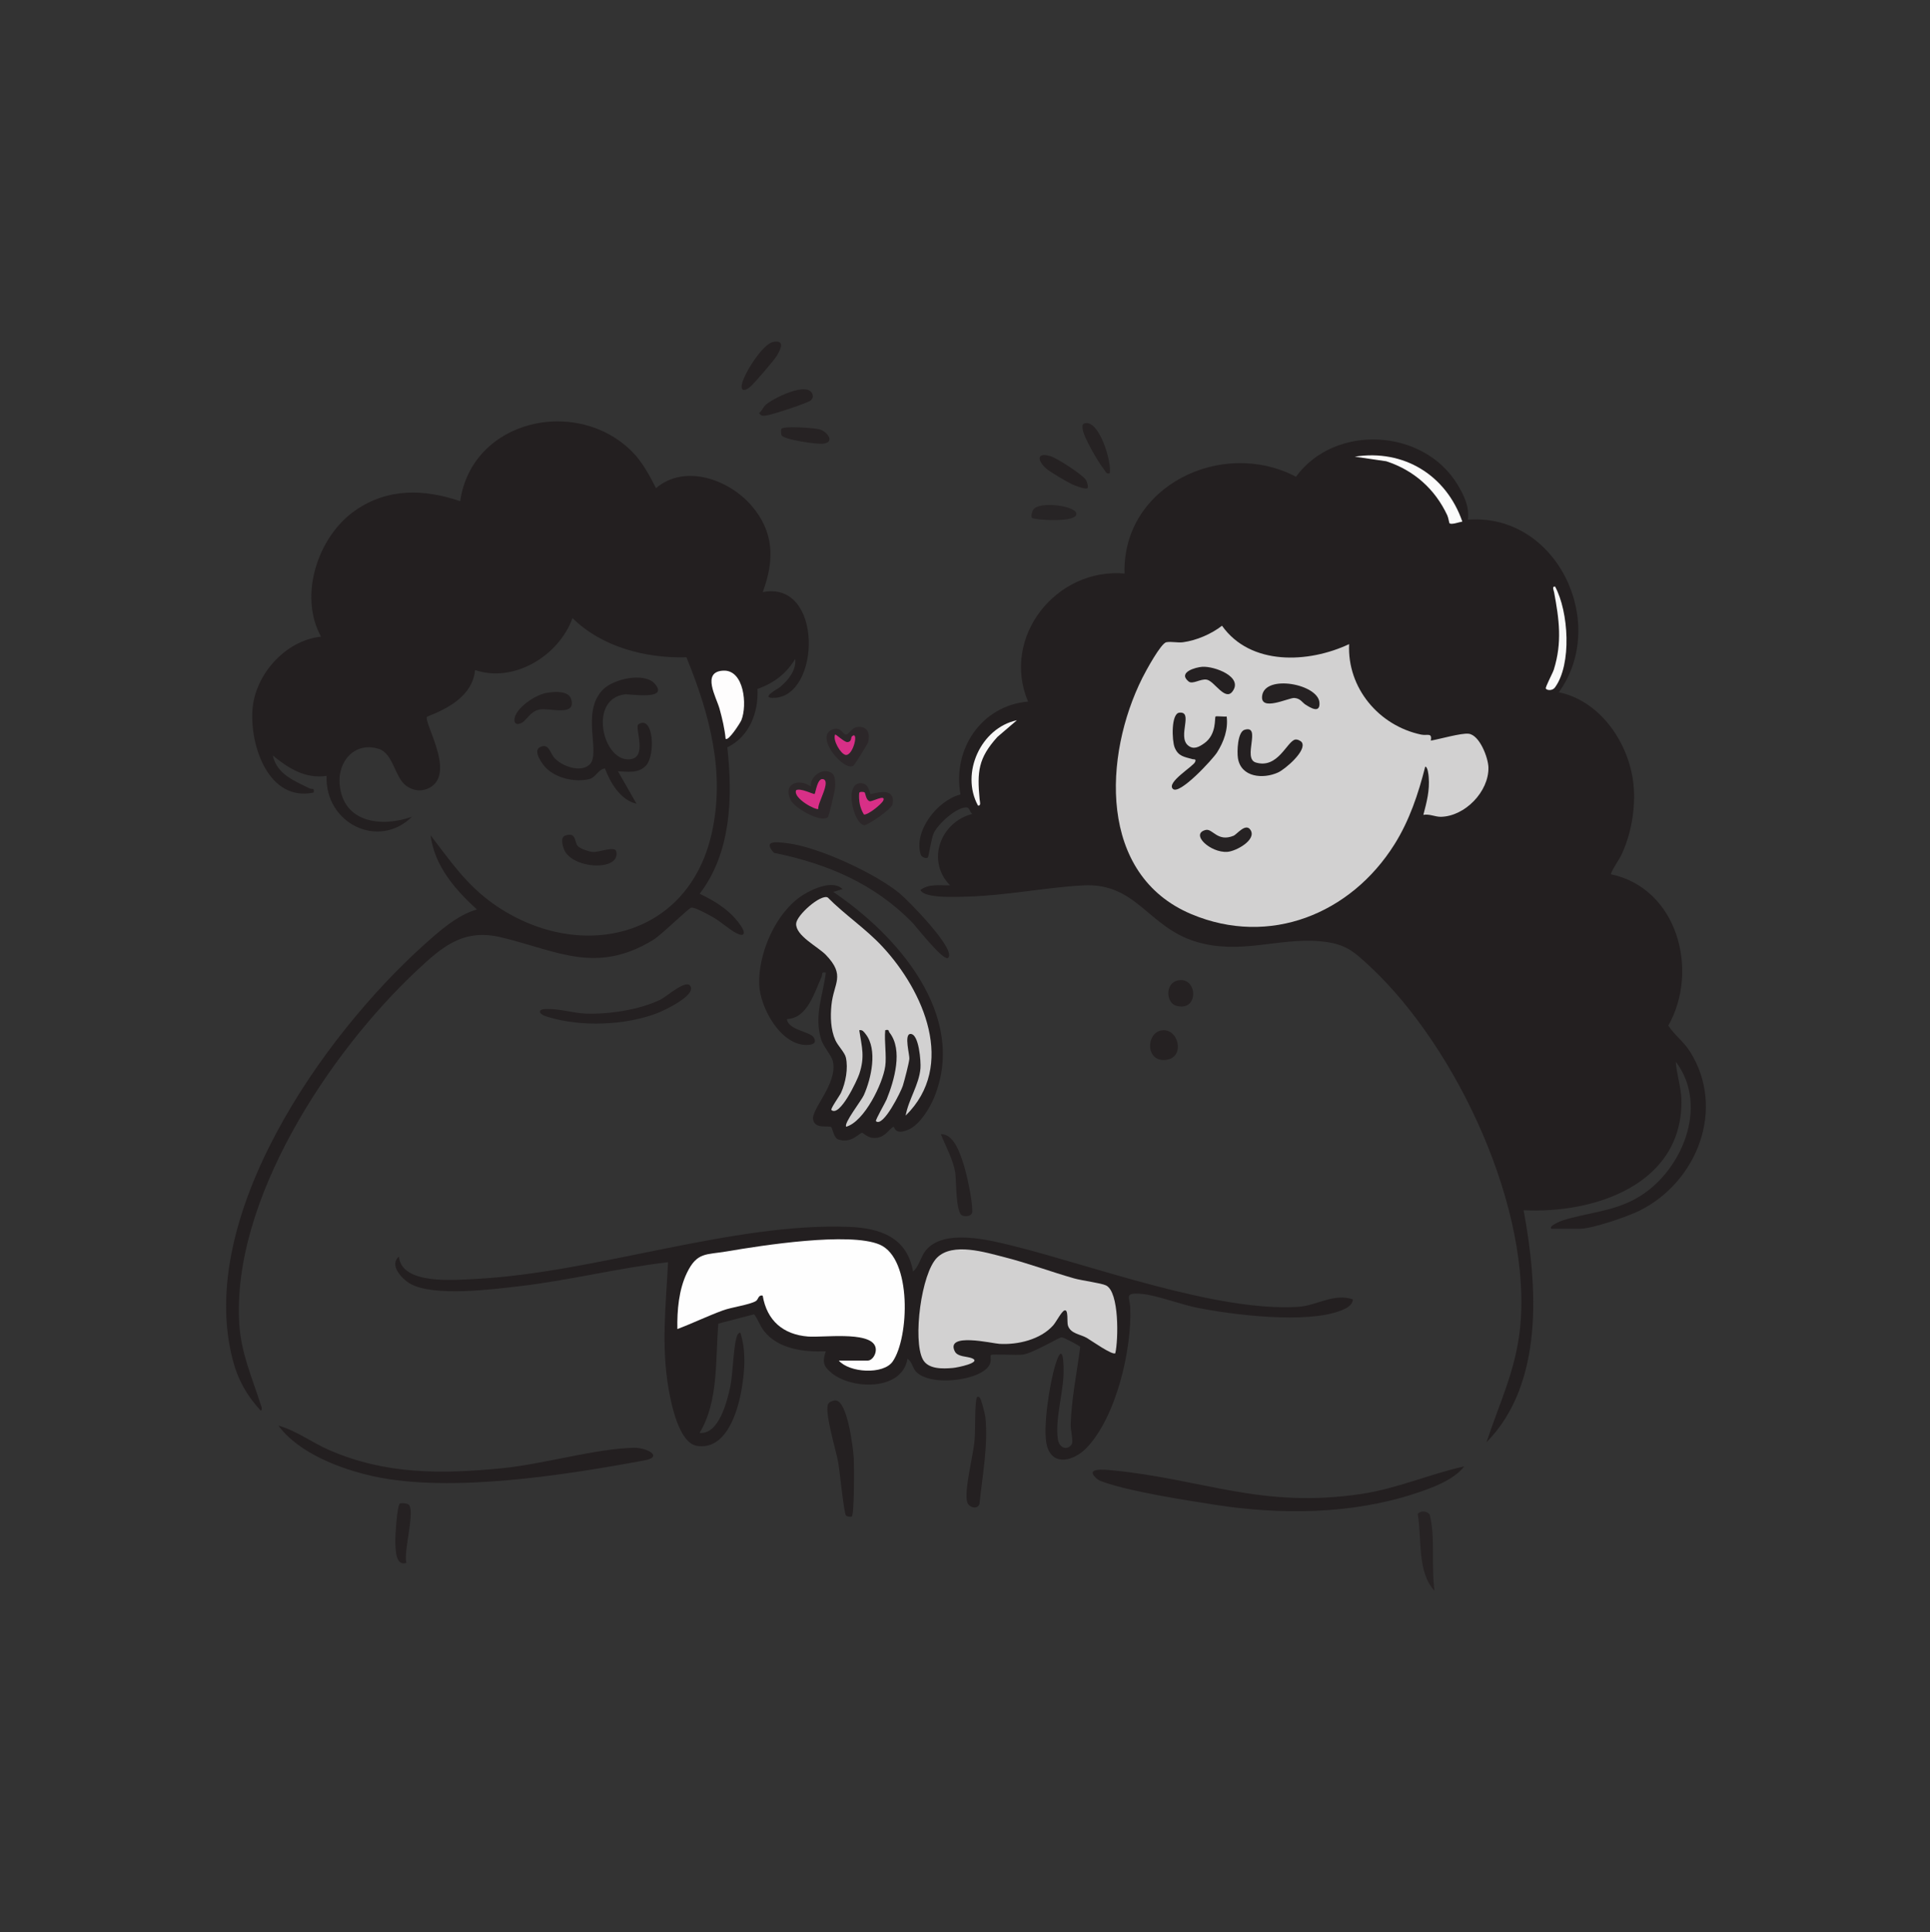 <?xml version="1.0" encoding="UTF-8"?>
<svg id="Layer_1" data-name="Layer 1" xmlns="http://www.w3.org/2000/svg" viewBox="0 0 1040 1041">
  <rect x="0" y="0" width="1040" height="1041" fill="#333333" stroke="none"/>
  <defs>
    <style>
      .cls-1 {
        fill: #252122;
      }

      .cls-2 {
        fill: #2c2729;
      }

      .cls-3 {
        fill: #fbfbfb;
      }

      .cls-4 {
        fill: #f9f9f9;
      }

      .cls-5 {
        fill: #231f20;
      }

      .cls-6 {
        fill: #f8f7f7;
      }

      .cls-7 {
        fill: #d82f87;
      }

      .cls-8 {
        fill: #272425;
      }

      .cls-9 {
        fill: #262223;
      }

      .cls-10 {
        fill: #fefdfd;
      }

      .cls-11 {
        fill: #d2d1d1;
      }

      .cls-12 {
        fill: #242021;
      }

      .cls-13 {
        fill: #fefefe;
      }

      .cls-14 {
        fill: #272324;
      }
    </style>
  </defs>
  <path class="cls-5" d="M836,662c-1.86-1.48,5.26-4.26,6.01-4.5,13.19-4.23,26.31-4.57,39.32-11.68,24.47-13.36,40.11-49.67,21.68-73.83.43,6.56,2.92,13.95,3.04,20.47.84,45.61-46.87,61.48-85.05,59.53,7.57,40.42,11.13,93.48-19.99,125,6.81-20.7,15.51-38.26,17.98-60.51,7.16-64.44-33.82-151.95-80.47-195.52-9.34-8.72-13.69-12.65-27.16-13.85-22.69-2.02-43.1,7.52-67.15.15-25.77-7.89-31.76-31.88-60.71-30.27-20.3,1.13-41.38,5.46-61.97,6.03-4.94.14-23.54,1.19-25.54-3.55,4.69-3.53,10.51-2.37,15.99-2.5-13-13.15-5.28-34.11,11.99-38.48-1.73-1.18-1.31-3.59-3.4-3.53-5.52.17-14.99,8.89-17.35,13.76-1.43,2.94-2.72,12.83-3.26,13.26-.84.68-3.35-.09-3.83-1.66-3.94-12.71,9.22-29.28,21.44-32.31-4.47-24.38,11.34-47.93,36.4-50.04-14.66-34.8,15.23-72.22,52.01-68.99-1.36-47.22,52.55-73.08,92.36-52.14,20.99-28.72,68.79-26.06,87.05,4.21,3.51,5.82,6.49,11.9,5.57,18.93,47.97-3.68,76.04,55.67,49.01,92.98,21.54,4.41,36.63,25.67,39.86,46.65,2,12.96-.25,28.02-5.69,40.03-1.85,4.08-4.65,7.26-6.17,11.32,35.96,7.53,47.8,51.85,31.02,81.54,3.48,5.42,8.24,8.51,11.78,14.17,19.25,30.75,3.79,69.96-27.12,85.48-6.33,3.18-25.63,9.82-32.18,9.82h-15.5Z"/>
  <path class="cls-5" d="M340.65,243.35c5.43,5.43,9.38,12.86,12.85,19.63,15.65-13.33,39.5-4.54,51.52,9.5,12.21,14.24,12.37,29.44,5.98,46.52,32.64-6.51,31.33,55.76,6.4,56.96-8.35.4,1.63-4.73,3.1-5.95,4.26-3.56,8.74-9.08,8-15-4.86,7.99-11.52,13.05-20.34,16.15.68,12.69-4.4,25.73-16.25,31.48,2.99,26.84,2.14,56.6-14.89,78.86,8.71,4.11,17.01,9.38,22.41,17.57,2.35,3.56,1.86,5.98-2.66,3.67-3.82-1.95-8.57-6.46-13.1-8.91-2.29-1.23-9.02-5.07-11.13-4.86-1.35.14-16.1,14.7-20.62,17.45-30.67,18.65-51.54,5.92-81.49-1.35-20.52-4.98-31.72,4.56-45.95,17.9-47.01,44.05-99.85,123.82-95.52,190.57,1,15.47,6.78,28.34,11.34,42.66.32,1,1.46,3.19.21,3.79-7.57-8.17-12.44-16.94-15.21-27.79-19.61-76.8,48.3-173.79,102.69-222.72,8.15-7.33,18.49-16.64,29.01-19.5-11.65-10.59-22.97-23.64-24.99-39.99,10.66,13.82,19.19,26.53,33.67,36.82,44.95,31.91,104.82,19.66,117.83-37.81,7.43-32.83-1.21-64.63-13.62-94.89-21.84.63-45.55-5.47-61.39-21.11-7.23,20.14-31.35,35.13-52.49,27.99-1.37,13.77-14.29,20.6-25.88,25.13-1.98,3.12,14.98,29.4,2.24,37.74-4.26,2.79-9.21,2.47-13.33-.4-6.3-4.4-7.05-17.55-14.98-20.02-12.93-4.01-22.11,6.7-21.04,19.05,1.81,20.9,22.61,23.35,38.98,17.52-18.21,17.94-47.03,3.4-46.01-22-11.56,1.63-20.57-4.07-28.98-11.01,2.12,10.09,11.68,13.73,19.79,17.74,1.34.66,2.76-.65,2.2,2.25-24.18,5.04-34.31-25.02-32.98-44.48,1.3-19.05,17.77-37.5,36.98-39.52-12.24-22.04-1.76-54.03,18.47-68.02,17.54-12.12,37.01-11.57,56.52-4.97,6.28-43.89,62.67-56.67,92.66-26.66Z"/>
  <path class="cls-5" d="M492.01,685c3.34-2.74,4.09-8.03,6.99-11.5,9.81-11.74,34.21-5.46,47.22-2.22,43.4,10.84,109.72,35.58,153.32,32.75,10.24-.67,19.05-7.49,29.46-4.03-.13,3.35-3.8,5-6.45,6.04-18.49,7.24-57.76,2.4-77.56-1.53-8.73-1.74-21.85-6.76-29.62-7.43-9.92-.86-6.56,1.57-6.33,7.38.9,22.58-7.51,58.81-23.52,75.56-6.33,6.62-17.95,10.42-21.26-.79-2.69-9.11,1.46-34.4,4.45-44.02,4.35-13.98,4.63.48,4.33,6.33-.54,10.23-4.52,23.92-2.98,33.89.75,4.82,5.24,6.19,7.48,2.57.9-1.45-.69-7.76-.6-10.54.42-13.74,3.36-28.18,5.15-41.83-.11-.55-8.72-5.08-10.01-5.19-1.14-.1-15.19,8.44-20.82,9.31-3.17.49-16.66-.39-17.26.24-.99,1.05,2.27,5.42-5.8,9.7-8.34,4.43-26.73,6.3-34.13-.28-2.45-2.18-2.42-5.77-5.06-7.43-2.89,17.33-29.4,16.68-40.51,8-4.72-3.69-5.54-6.1-3.51-11.99-11.69.48-25.79-1.15-33.41-11.1-2.27-2.97-3.03-6.06-5.22-8.84l-19.28,5.03c-1.69,19.44.29,41.74-10.1,58.89,10.4.95,14.79-16.88,16.54-24.95,1.5-6.91,1.63-23.3,3.95-28.05.22-.44,1.25-1.25,1.5-.98,3.12,9.98,2.38,20,.7,30.18-1.99,12.05-8.27,33.31-24.13,30.76-9.7-1.57-13.85-22.62-15.26-30.73-4.03-23.2-1.47-44.96-.29-68.21-26.72,3.1-52.91,9.74-79.63,12.88-14.9,1.75-46.8,5.9-59.4-1.34-4.41-2.54-11.46-10.06-5.98-14.53,1.42,15.31,30.01,12.58,41.5,11.99,64.68-3.34,137.9-30.43,201.05-28.03,16.78.64,31.29,5.68,34.47,24.04Z"/>
  <path class="cls-5" d="M454,478.99l-4.99,1.51c34.21,23.15,72.42,66.05,54.48,110.49-2.38,5.89-7.69,14.66-13.59,17.4-7.83,3.65-7.94-1.58-8.39-1.38-2.36,1.04-4.22,5.39-9.1,5.97s-6.91-2.68-7.9-2.69c-1.45,0-5.74,6.01-12.84,3.55-2.43-.84-3.08-6.24-3.81-6.68-1.58-.94-8.51,1.25-9.69-3.87-1.29-5.6,13.4-19.56,10.63-31.59-.69-3.01-5.15-7.92-6.3-11.69-3.94-12.92.93-23.43,2.51-36.01-2.85-.54-1.61.76-2.26,2.18-3.88,8.45-7.62,22.41-18.73,22.82.73,6.05,12.71,6.72,14.52,9.97,1.58,2.85-.29,3.79-3.13,3.97-14.45.88-25.9-20.12-26.31-32.61-.56-16.9,9.07-39,23.58-48.17,5.32-3.36,16.26-8.31,21.34-3.17Z"/>
  <path class="cls-5" d="M789,790.01c-5.79,7.53-17.82,11.76-26.79,14.7-34.05,11.15-72.24,11.42-107.4,5.98-15.63-2.42-45.81-7.15-59.83-12.17-1.56-.56-2.7-.77-4.04-1.96-6.84-6.06,4.47-4.82,8.43-4.43,49.34,4.76,79.95,20.71,133.99,12.74,19.55-2.89,36.66-10.66,55.63-14.86Z"/>
  <path class="cls-5" d="M150,768.01c9.82,2.78,18.03,9.12,27.33,13.16,30.54,13.28,60.51,13.01,93.17,9.82,22.03-2.15,50.66-10.61,71.06-11.02,7.04-.14,16.17,4.85,5.71,6.79-42.41,7.88-104.42,17.69-146.08,8.56-17.71-3.88-40.25-12.46-51.18-27.31Z"/>
  <path class="cls-5" d="M344.12,390.12c8.06-4.95,9.25,16.81,3.9,22.4-4.11,4.31-9.83,3.17-15.03,2.99l10.01,17.48c-8.6-1.88-14.15-11.32-17.01-18.99-3.76.47-4.84,4.92-8.7,5.79-7.46,1.68-17.2-.42-22.78-5.8-2.21-2.12-7.62-9.52-3.5-11.5,4.83-2.32,5.23,3.15,7.95,6.05,4,4.26,13.7,7.81,18.59,3.51,6.64-5.83-4.92-28.17,7.41-40.59,5.76-5.81,22.49-9.53,28.02-2.95,7.55,8.99-13.55,5.21-16.4,5.58-19.31,2.53-12.05,35.06,1.92,35.01,11.38-.05,2.99-17.36,5.61-18.98Z"/>
  <path class="cls-12" d="M510.99,515.99c-2.25,2.45-17.34-16.83-18.97-18.52-20.55-21.3-46.12-32.13-74.98-38.02-6.18-6.9,1.36-5.87,7.18-5.18,16.77,1.99,47.77,16.36,60.79,27.21,4.19,3.49,30.29,29.83,25.98,34.51Z"/>
  <path class="cls-12" d="M458.98,817c-.46.3-2.35.07-3.04-.44-1.17-.87-3.49-24.51-4.26-28.74-1.19-6.58-7.25-26.3-5.55-31.18.44-1.26,2.62-2.11,3.81-2.2,6.74-.5,9.81,25.94,10.11,31.02.24,4.1.34,30.65-1.06,31.54Z"/>
  <path class="cls-12" d="M371.93,531.08c3.62,5.09-14.33,13.39-17.66,14.69-17.22,6.68-41.06,7.56-58.71,2.18-1.72-.52-3.38-.95-4.54-2.46-.64-2.17,3.31-1.9,4.48-1.92,6.14-.06,13.7,2.21,19.97,2.47,12.39.51,29.39-2.07,40.52-7.56,3.25-1.6,13.48-10.87,15.94-7.41Z"/>
  <path class="cls-12" d="M527.98,753c.76.72,2.83,8.81,3,10.51,1.55,15.23-1.65,31.64-3.19,46.78-1.18,3.16-5.75,1.84-6.59-1-1.75-5.93,2.97-24.35,3.79-31.81.79-7.21.13-16.15,1.01-23.01.18-1.39.51-2.87,1.99-1.48Z"/>
  <path class="cls-1" d="M507,611.01c6.87-.22,10.23,10.07,12.01,15.48,1.97,6,5,20.1,4.93,26.11-.03,2.68-3.43,2.93-5.32,2.28-3.75-1.28-3.21-19.17-3.87-23.14-1.22-7.33-5.08-13.95-7.76-20.73Z"/>
  <path class="cls-12" d="M294.74,373.24c3.99-.63,11.67-1.31,13.07,3.48,2.81,9.6-11.91,4.44-17.09,5.52s-6.97,5.97-9.73,7.27c-3.99,1.88-4.64-1.6-2.86-4.86,2.73-5.02,10.93-10.5,16.6-11.4Z"/>
  <path class="cls-14" d="M772.99,857c-9.53-10.29-6.7-28.17-9.06-41.34,1.56-2.03,5.13-1.71,6.53.39,3.08,13.27.72,27.39,2.53,40.95Z"/>
  <path class="cls-12" d="M311.28,455.73c1.22,1.48,6.18,3.13,8.24,3.29,3.08.24,11.8-3.44,12.54-.36,2.6,10.84-23.8,9.73-28.13-1.08-.8-2.01-2.09-6.52.7-7.45,6-2.01,4.79,3.35,6.65,5.61Z"/>
  <path class="cls-1" d="M416.74,184.18c6.3-1.03,4.09,3.56,2.07,7.14-1.48,2.64-12.44,15.34-14.75,17.25s-4.96,2.57-4.33-1.3c.9-5.55,11.25-22.14,17.01-23.08Z"/>
  <path class="cls-1" d="M412.35,218.35c3.59-3.55,23.56-13.56,25.54-5.66.33,1.31-.06,1.89-.82,2.88-1.06,1.38-21.06,7.84-23.81,8.22-1.98.27-2.94.62-4.25-1.29,1.54-1.01,2.2-3.02,3.34-4.15Z"/>
  <path class="cls-1" d="M219,842c-5.67,1.74-5.76-6.19-5.98-10.51-.15-2.98.93-21.1,2.57-21.56.97-.27,3.58-.05,4.45.52,4.11,2.71-2.87,25.97-1.04,31.54Z"/>
  <path class="cls-1" d="M625.74,555.15c9.34-1.7,13.2,14.49,2.67,15.83-11.18,1.42-11.01-14.31-2.67-15.83Z"/>
  <path class="cls-1" d="M585.99,262.99c-.9.92-6.95-1.44-8.37-2.12-2.73-1.3-10.07-5.68-12.56-7.44-5.2-3.67-7.89-10.17.75-7.75,3.82,1.07,17.11,9.79,19.25,12.74.76,1.05,1.49,3.98.93,4.56Z"/>
  <path class="cls-9" d="M421.05,231.06c1.41-1.73,17.37-.49,20.24.15,4.12.92,9.19,7,2.26,7.84-3.33.4-21.56-2.19-22.45-4.65-.24-.66-.31-3.02-.05-3.34Z"/>
  <path class="cls-9" d="M597.99,255c-2.08.46-2.27-1.1-3.22-2.27-2.95-3.69-11.06-17.51-11.38-21.7-.09-1.19-.46-2.59,1.16-3,7.78-2,14.69,21.11,13.44,26.98Z"/>
  <path class="cls-8" d="M556.04,278.95c-.61-.73.1-3.52.87-4.54,3.43-4.51,22.23-1.95,23.08,2.11,1.12,5.37-22.93,3.65-23.95,2.43Z"/>
  <path class="cls-1" d="M634.73,528.18c10.8-2.22,11.49,17.31-1.02,13.6-5.39-1.6-5.98-12.16,1.02-13.6Z"/>
  <path class="cls-11" d="M726.99,347c-1.09,23.63,16.02,43.92,38.77,48.75,3.39.72,6.08-1.3,5.24,3.26,4.55-.77,16.46-4.19,20.38-3.72,5.97.71,10.58,12.99,10.68,18.2.25,12.97-12.64,26.29-25.62,26.55-3.04.06-6.2-1.67-9.45-1.04,1.82-6.93,3.47-13.09,2.87-20.37-.09-1.08-.46-5.52-1.86-5.62-3.7,14.63-8.54,29.09-16.6,41.91-23.5,37.39-67.22,55.28-109.4,37.57-50.44-21.17-47.37-85.58-26.39-127.36,1.78-3.55,9.92-18.57,12.87-19.13,2.67-.51,6.14.38,9,0,7.25-.98,15.29-4.43,21.01-8.9,15.39,21.68,46.64,20.2,68.49,9.91Z"/>
  <path class="cls-3" d="M788,280.99c-1.57.24-5.86,1.84-6.91.92-.17-.15-.64-3.05-1.2-4.27-6.62-14.15-17.92-24.26-32.88-29.14l-17-2.48c26.37-4.14,49.31,9.93,57.99,34.98Z"/>
  <path class="cls-4" d="M833,370.99c-.49-.63,3.68-8.3,4.28-10.21,4.6-14.65,2.89-27.15.16-41.72-.19-1.03-1.31-3.28.55-3.05,7.29,13.46,9.11,41.86-.11,54.38-1.26,1.7-4.02,1.72-4.88.61Z"/>
  <path class="cls-6" d="M547.99,388.01l-10.5,8.98c-10.38,11.44-11,18.8-9.61,33.64.1,1.11.92,3.6-.87,3.37-9.56-17.42,1.53-41.89,20.98-45.98Z"/>
  <path class="cls-10" d="M391.01,398c-.54-5.47-1.82-10.93-3.29-16.21-1.72-6.2-9.86-19.83,1.94-20.49,11.34-.63,13.11,18.58,9.84,26.7-.56,1.39-7.05,11.52-8.49,10Z"/>
  <path class="cls-13" d="M452,733h15.5c2.91,0,5.51-4.69,3.99-7.98-3.62-7.86-28.13-4.36-36.03-4.98-13.5-1.06-22.21-8.62-24.47-22.03-2.52-.54-2.22,2.11-3.77,2.97-3.61,2.03-12.88,3.22-17.74,5-8.27,3.04-16.24,6.92-24.47,10.02-.21-9.96.76-21.23,5.17-30.32,5.46-11.25,10.3-9.6,21.49-11.51,18.84-3.23,66.06-10.61,82.33-3.67,17.62,7.52,15.87,50.38,7.01,63.01-5.04,7.18-23.29,6.06-29.01-.51Z"/>
  <path class="cls-11" d="M601,729c-1.35,1.4-13.06-6.86-15.31-8.19-3.5-2.06-8.82-2.22-10.24-6.76-.6-1.94.43-9.04-1.93-8.04-1.62.69-4.37,6.16-6,8-6.78,7.64-19.04,10.57-29,9.97-3.95-.24-29.08-6.28-24.03,4.02,1.51,3.08,6.63,2.65,9.27,3.74,5.58,2.3-7.95,5.04-10.27,5.23-5.43.46-13.39.81-16.26-4.71-5.4-10.4-.83-46.36,7.77-54.77,8.49-8.31,26.02-2.8,36.22-.21,12.62,3.19,25.03,7.86,37.57,11.43,4.12,1.17,14.6,2.52,17.21,3.79,7.21,3.5,6.64,29.47,5,36.5Z"/>
  <path class="cls-11" d="M477,574.5c-1.24,9.14-11.17,29.69-20.99,32.5-1.57-1.68,8.16-14.07,9.48-17.01,3.99-8.91,7.55-24.63.96-32.92-.94-1.18-1.65-2.41-3.43-2.06,1.43,9.29,3.1,14.17.03,23.53-1.11,3.39-10.49,23.46-15.03,19.46-.66-.58,4.48-7.74,5.19-9.3,2.47-5.46,3.92-13.08,2.6-18.98-.61-2.72-4.31-6.33-5.66-9.34-2.55-5.66-2.73-12.7-2.12-18.86,1.2-12.03,7.8-15.84-2.97-27.05-4.3-4.47-16.39-10.34-16.04-16.89.25-4.55,13.05-15.88,16.97-14.11,9.33,9.43,20.49,16.79,29.54,26.53,22.25,23.94,39.87,64.1,12.5,91.01,1.53-8.69,7.23-16.56,7.98-25.51.28-3.36-.75-18.82-5.49-18.47-3.43.26-.29,11.34-.5,13.39-.27,2.63-2.6,11.53-3.53,14.56-.84,2.75-10.57,22.64-14.47,19.02-.48-.44,5.11-10.13,5.76-11.73,4.07-10.09,8.96-26.62,1.53-36-.64-.81.04-1.83-2.29-1.26-.59,6.13.8,13.56,0,19.5Z"/>
  <path class="cls-5" d="M655.01,386.01c.34-.35,4.74.2,6-.01.85,6.97-1.51,13.54-5.17,19.34-2.3,3.64-20.27,23.21-23.83,19.66s10.93-12.04,11.99-14.51c.78-1.82-.73-1.3-1.45-1.51-4.25-1.26-7.65-1.4-9.61-6.4-1.45-3.71-1.93-18.17,2.57-18.64,7.67-.8-.97,12.65,4.54,17.52,3,2.66,6.05.99,8.89-1.03,6.85-4.86,5.42-13.75,6.08-14.42Z"/>
  <path class="cls-12" d="M670.69,393.15c9.26-2.69-1.3,15.45,6.01,17.64,11.92,3.58,16.72-11.32,21.21-12.35,1.12-.26,3.08.65,3.63,1.54,2.73,4.41-9.02,14.45-12.86,16.19-8.07,3.66-19.97,2.64-21.61-7.73-.54-3.44-.24-14.17,3.62-15.29Z"/>
  <path class="cls-1" d="M703.42,379.57c-1.68-1.08-2.67-3.34-5.99-3.55-2.94-.18-18.63,7.67-17.3-1.3,1.72-11.55,30.25-6.19,30.87,3.85.37,6.03-4.89,2.72-7.58.99Z"/>
  <path class="cls-9" d="M673.86,447.14c3.38,5.3-7.74,11.46-12.51,11.79-9.07.62-20.23-9.66-11.65-11.8,3.73-.93,6.31,6.71,15.04,3.11,1.78-.74,6.55-7.14,9.11-3.1Z"/>
  <path class="cls-12" d="M647.81,359.23c6.51-.45,22.39,5.39,16.27,13.35-4,5.21-9.72-5.69-13.82-6.43-3.36-.6-7.64,2.77-9.81.96-5.98-4.99,3.97-7.65,7.36-7.88Z"/>
  <g>
    <path class="cls-2" d="M448.75,416.99c1.35,1.35,1.38,5.32,1.25,7.23-.12,1.7-3.27,15.61-3.94,16.1-4.09,2.93-17.69-4.89-19.94-9.19-4.53-8.66,4.08-12.25,10.86-7.38-.72-5.96,7.55-10.97,11.77-6.76ZM440.98,435.75c-.75-2.76,7.1-15.02,2.49-16-3.09-.66-4.01,7.63-4.5,7.99s-7.77-3.45-9.98-1.99c-1.78,4.34,10.87,11.01,11.99,10Z"/>
    <path class="cls-7" d="M440.98,435.75c-1.11,1.01-13.76-5.66-11.99-10,2.21-1.46,9.48,2.36,9.98,1.99s1.41-8.65,4.5-7.99c4.61.98-3.25,13.24-2.49,16Z"/>
  </g>
  <g>
    <path class="cls-2" d="M459.82,412.58c-5.08,3-20.52-15.04-11.84-19.33,4.77-2.36,5.94,2.05,7.63,2.44,1.75.41,3.18-3.48,5.92-3.94,5.74-.98,7.61,3.1,6.21,8.27-.19.72-7.28,12.19-7.92,12.56ZM459.01,396.76c-.46.41.05,3.04-2.49,3.03-1.64,0-6.22-4.45-6.52-4.04-1.37,3.03,3.04,10.46,5.63,10.93,4.14.74,7.39-13.5,3.38-9.92Z"/>
    <path class="cls-7" d="M459.01,396.76c4-3.58.76,10.66-3.38,9.92-2.59-.46-6.99-7.89-5.63-10.93.3-.41,4.88,4.04,6.52,4.04,2.53,0,2.03-2.63,2.49-3.03Z"/>
  </g>
  <g>
    <path class="cls-2" d="M469.04,427.74c.66.51,13.74-5.1,11.96,5.46-.47,2.77-13.8,11.69-15.36,11.39-5.96-1.14-11.09-23.49-1.31-22.63,4.04.36,4.23,5.41,4.71,5.78ZM465.88,426.86c-.37-.24-2.91-.57-2.9.47-.31,3.98.43,8.06,2.56,11.46,2.25.38,9.71-5.77,10.44-7.55,1.46-3.53-6.12.79-7.33.43-2.09-.61-2.31-4.52-2.77-4.81Z"/>
    <path class="cls-7" d="M465.88,426.86c.46.29.67,4.2,2.77,4.81,1.22.35,8.79-3.96,7.33-.43-.74,1.78-8.19,7.93-10.44,7.55-2.13-3.4-2.87-7.48-2.56-11.46,0-1.04,2.53-.71,2.9-.47Z"/>
  </g>
</svg>